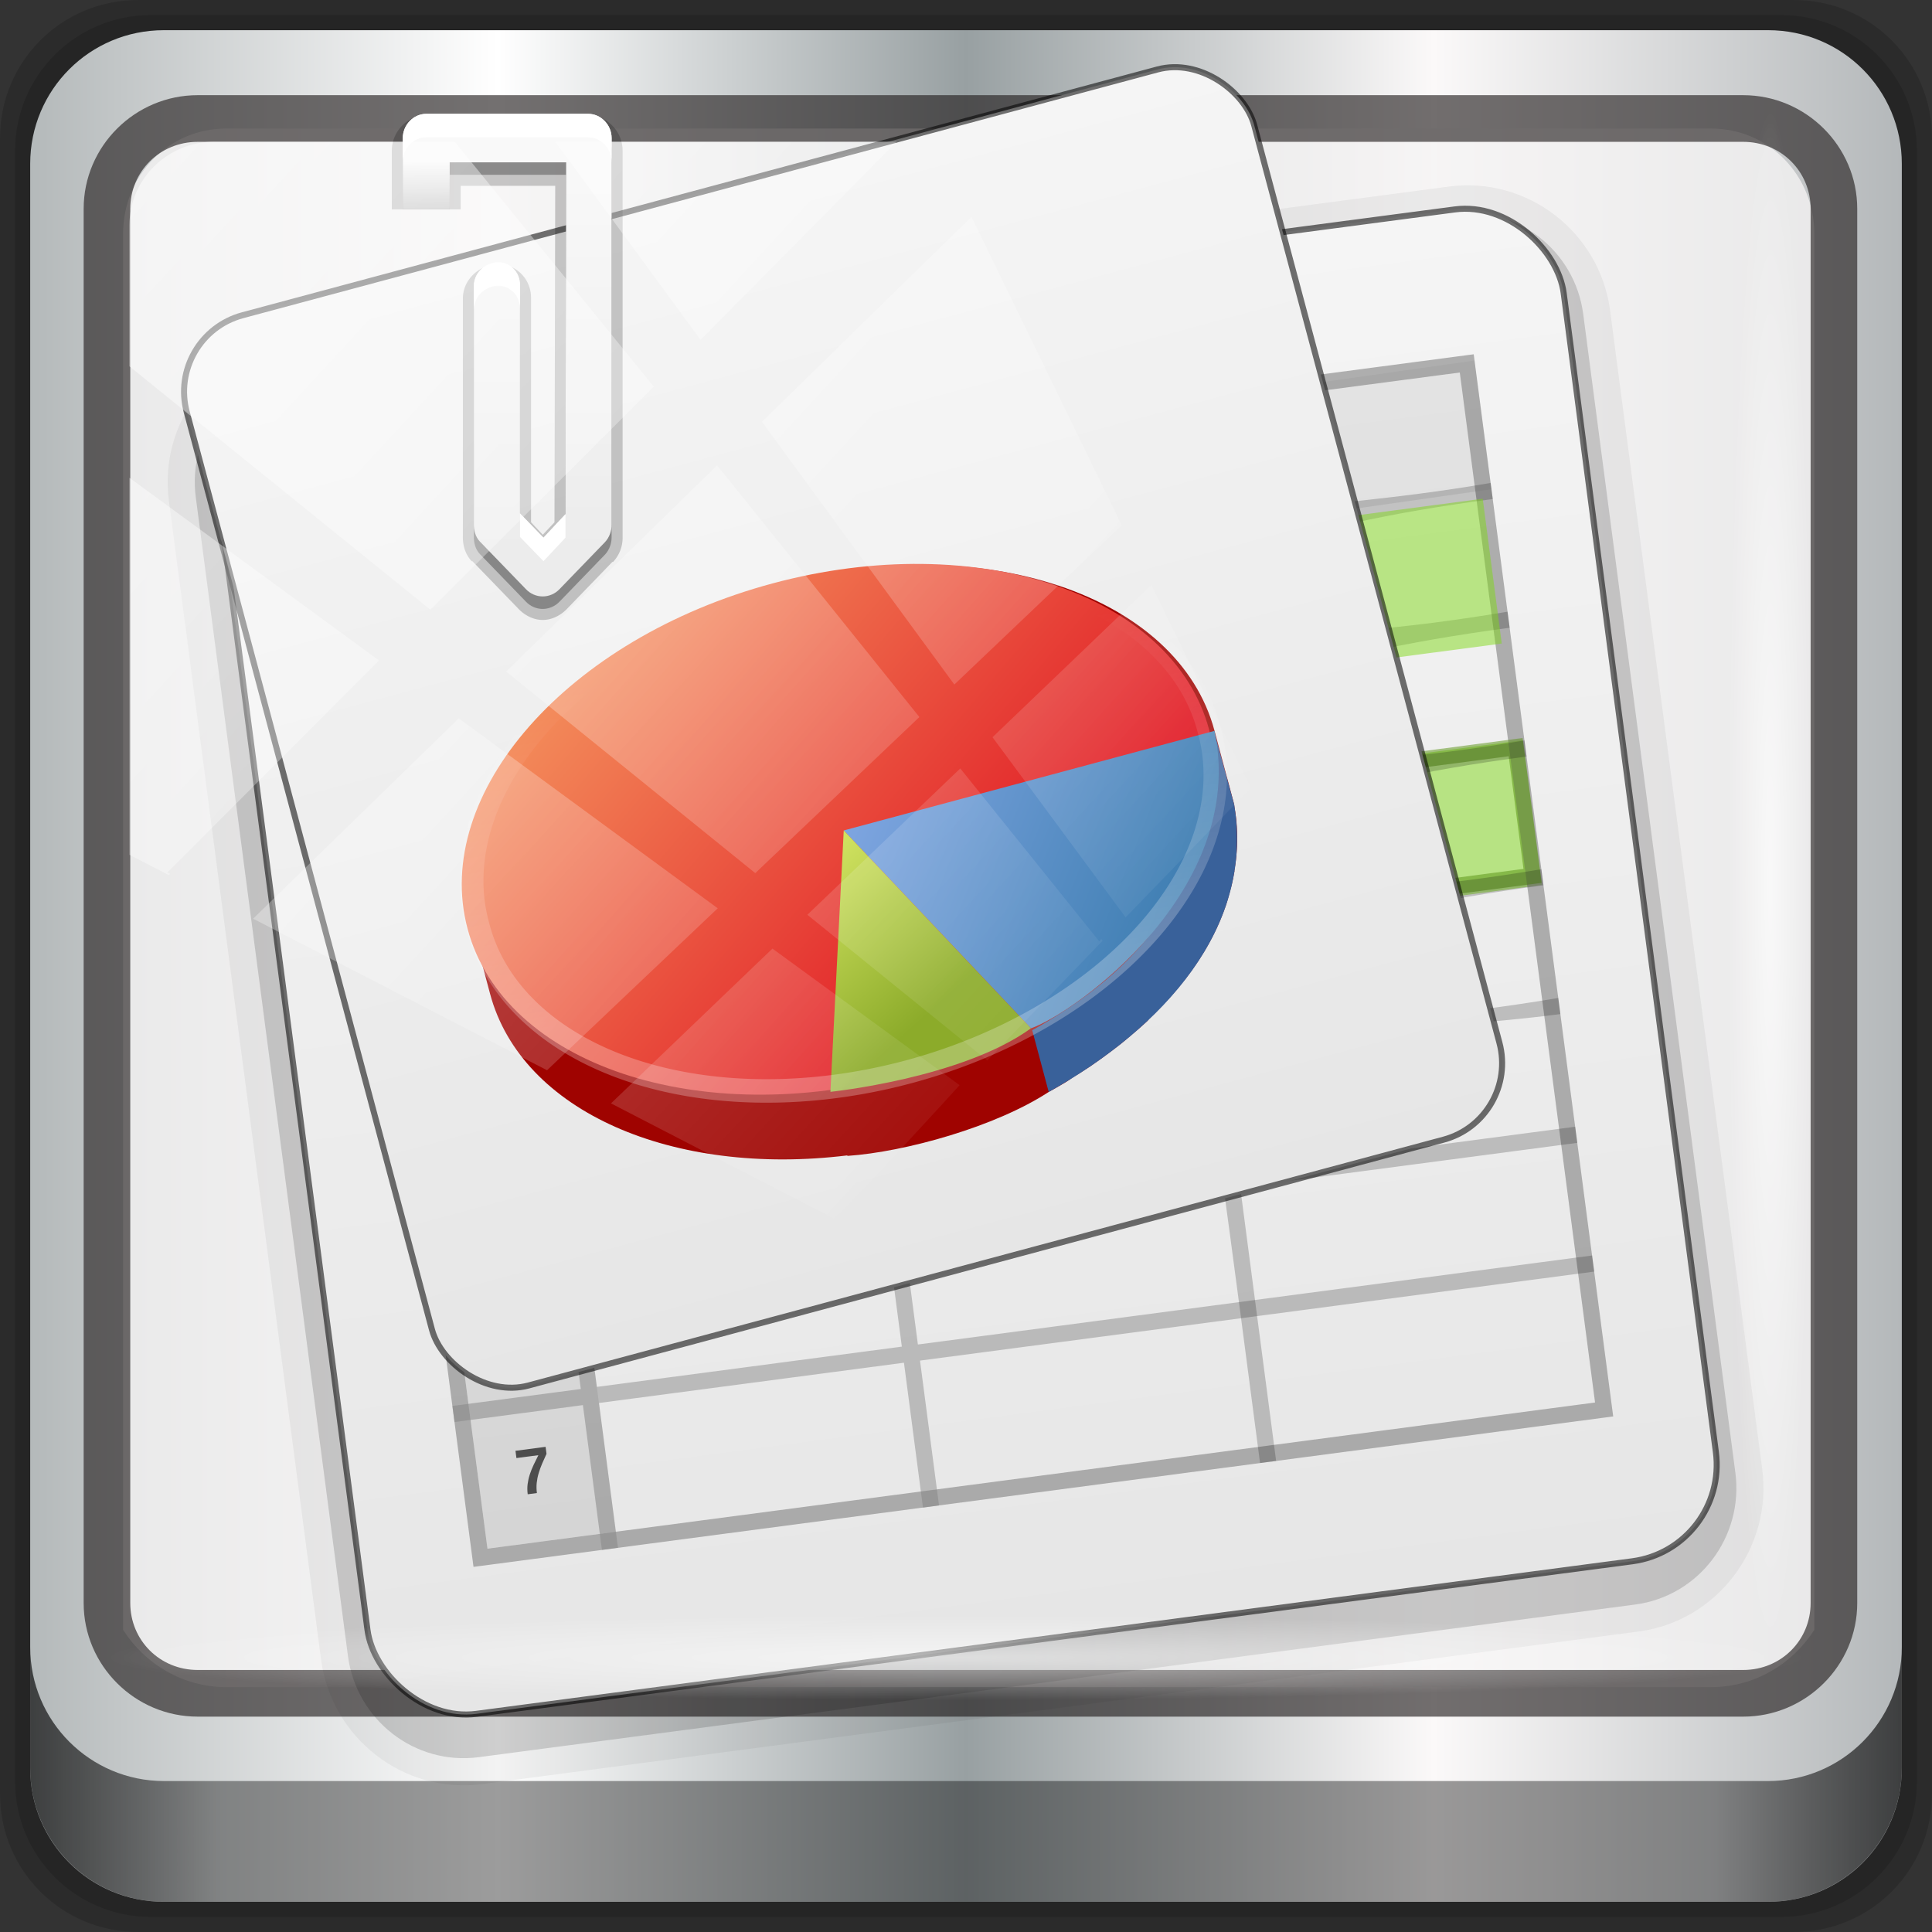 <?xml version="1.0" encoding="UTF-8" standalone="no"?>
<!-- Created with Inkscape (http://www.inkscape.org/) -->

<svg
   xmlns:dc="http://purl.org/dc/elements/1.1/"
   xmlns:cc="http://creativecommons.org/ns#"
   xmlns:rdf="http://www.w3.org/1999/02/22-rdf-syntax-ns#"
   xmlns:svg="http://www.w3.org/2000/svg"
   xmlns="http://www.w3.org/2000/svg"
   xmlns:xlink="http://www.w3.org/1999/xlink"
   xmlns:sodipodi="http://sodipodi.sourceforge.net/DTD/sodipodi-0.dtd"
   xmlns:inkscape="http://www.inkscape.org/namespaces/inkscape"
   width="96"
   height="96"
   viewBox="0 0 96 96"
   version="1.1"
   id="svg1072"
   inkscape:version="0.92.1 r15371"
   sodipodi:docname="gnome-documents.svg">
  <rect x="0" y="0" width="96" height="96" fill="#333333" stroke="none"/>
  <defs
     id="defs1066">
    <linearGradient
       y2="47"
       x2="90"
       y1="47"
       x1="6"
       gradientTransform="matrix(1.107,0,0,1.107,-4.994,-3.621)"
       gradientUnits="userSpaceOnUse"
       id="linearGradient4071"
       xlink:href="#linearGradient6139-0"
       inkscape:collect="always" />
    <linearGradient
       id="linearGradient6139-0">
      <stop
         style="stop-color:#b4b9ba;stop-opacity:1"
         offset="0"
         id="stop6141-2" />
      <stop
         id="stop6151-0"
         offset="0.25"
         style="stop-color:#ffffff;stop-opacity:1;" />
      <stop
         id="stop6147-1"
         offset="0.5"
         style="stop-color:#98a0a2;stop-opacity:1" />
      <stop
         style="stop-color:#fbf9f9;stop-opacity:1;"
         offset="0.75"
         id="stop6149-4" />
      <stop
         style="stop-color:#b4b8ba;stop-opacity:1"
         offset="1"
         id="stop6143-4" />
    </linearGradient>
    <linearGradient
       gradientUnits="userSpaceOnUse"
       y2="88.172"
       x2="94.5"
       y1="88.172"
       x1="1.5"
       id="linearGradient4129"
       xlink:href="#linearGradient3832-0-6-1-1"
       inkscape:collect="always"
       gradientTransform="translate(0.149,0.415)" />
    <linearGradient
       id="linearGradient3832-0-6-1-1">
      <stop
         id="stop3834-6-3-7-1"
         offset="0"
         style="stop-color:#000000;stop-opacity:1;" />
      <stop
         style="stop-color:#000000;stop-opacity:0.588;"
         offset="0.1"
         id="stop3872-2-4" />
      <stop
         id="stop3844-6-2-7-6"
         offset="0.9"
         style="stop-color:#000000;stop-opacity:0.588;" />
      <stop
         id="stop3836-5-0-2-9"
         offset="1"
         style="stop-color:#000000;stop-opacity:1;" />
    </linearGradient>
    <radialGradient
       r="43.199"
       fy="44.893"
       fx="13.948"
       cy="44.893"
       cx="13.948"
       gradientTransform="matrix(0.975,0,0,0.049,34.048,80.582)"
       gradientUnits="userSpaceOnUse"
       id="radialGradient7462"
       xlink:href="#linearGradient3737"
       inkscape:collect="always" />
    <linearGradient
       id="linearGradient3737">
      <stop
         id="stop3739"
         style="stop-color:#ffffff;stop-opacity:1"
         offset="0" />
      <stop
         id="stop3741"
         style="stop-color:#ffffff;stop-opacity:0"
         offset="1" />
    </linearGradient>
    <radialGradient
       r="43.199"
       fy="44.893"
       fx="13.948"
       cy="44.893"
       cx="13.948"
       gradientTransform="matrix(0.888,0,0,0.049,31.96,-90.317)"
       gradientUnits="userSpaceOnUse"
       id="radialGradient7464"
       xlink:href="#linearGradient3737"
       inkscape:collect="always" />
    <linearGradient
       y2="14.514"
       x2="50.528"
       y1="-28.642"
       x1="2.771"
       gradientUnits="userSpaceOnUse"
       id="linearGradient4767"
       xlink:href="#linearGradient3737"
       inkscape:collect="always" />
    <clipPath
       clipPathUnits="userSpaceOnUse"
       id="clipPath4156-4-1">
      <path
         style="opacity:0.6;fill:#ffffff;fill-opacity:1;stroke:none"
         d="m 27.046,-55.695 -14.214,13.321 h 0.061 l 15.653,21.771 10.231,-10.546 C 38.562,-32.302 27.468,-54.819 27.046,-55.695 Z M 9.647,-39.383 -5.241,-25.321 15.988,-7.806 26.372,-18.383 Z m 31.491,12.951 -9.741,9.714 8.945,12.458 7.781,-7.555 z m -49.84,4.379 -13.754,12.982 26.283,13.846 0.061,-0.062 -0.123,-0.062 L 13.599,-5.401 -8.702,-22.053 Z m 38.015,7.401 -9.803,9.775 11.579,9.559 7.628,-7.401 -8.669,-11.009 z m 20.187,5.674 -7.383,7.216 6.188,8.542 5.82,-6.137 z m -32.195,6.322 -9.557,9.498 13.662,7.185 7.934,-7.678 z m 23.312,2.374 -7.107,6.938 8.363,6.907 5.361,-5.674 -0.061,-0.092 -0.092,0.123 -6.464,-8.203 z m -8.73,8.542 -7.505,7.339 10.354,5.458 c 1.397,-1.321 5.675,-6.123 5.851,-6.322 z"
         id="path4158-0-8"
         inkscape:connector-curvature="0" />
    </clipPath>
    <linearGradient
       x1="48"
       y1="90"
       x2="48"
       y2="5.988"
       id="linearGradient6193-6"
       xlink:href="#linearGradient3700-8-7"
       gradientUnits="userSpaceOnUse"
       gradientTransform="matrix(0.691,0,0,0.691,-80.678,-71.643)" />
    <linearGradient
       id="linearGradient3700-8-7">
      <stop
         id="stop3702-6-4"
         style="stop-color:#e6e6e6;stop-opacity:1"
         offset="0" />
      <stop
         id="stop3704-0-6"
         style="stop-color:#f5f5f5;stop-opacity:1"
         offset="1" />
    </linearGradient>
    <linearGradient
       x1="56"
       y1="80"
       x2="56"
       y2="16"
       id="linearGradient6199-0"
       xlink:href="#linearGradient6083-2"
       gradientUnits="userSpaceOnUse"
       gradientTransform="matrix(0.685,-0.09,0.09,0.685,-102.347,-58.787)" />
    <linearGradient
       id="linearGradient6083-2">
      <stop
         id="stop6085-0"
         style="stop-color:#d5d5d5;stop-opacity:1"
         offset="0" />
      <stop
         id="stop6087-8"
         style="stop-color:#e3e3e3;stop-opacity:1"
         offset="1" />
    </linearGradient>
    <linearGradient
       x1="48"
       y1="90"
       x2="48"
       y2="5.988"
       id="linearGradient6520-0"
       xlink:href="#linearGradient3700-8-7"
       gradientUnits="userSpaceOnUse"
       gradientTransform="matrix(0.561,0,0,0.561,-90.372,120.939)" />
    <linearGradient
       x1="-26.434"
       y1="14.381"
       x2="-15.63"
       y2="30.013"
       id="linearGradient6526-0"
       xlink:href="#linearGradient6699-3-0"
       gradientUnits="userSpaceOnUse"
       gradientTransform="matrix(1.315,-0.352,0.353,1.316,49.948,-8.551)" />
    <linearGradient
       id="linearGradient6699-3-0">
      <stop
         id="stop6701-7-3"
         style="stop-color:#f7a164;stop-opacity:1"
         offset="0" />
      <stop
         id="stop6295-8"
         style="stop-color:#e11c26;stop-opacity:1"
         offset="1" />
    </linearGradient>
    <linearGradient
       x1="-19.536"
       y1="21.995"
       x2="-8.76"
       y2="30.07"
       id="linearGradient6528-7"
       xlink:href="#linearGradient6711-3-9"
       gradientUnits="userSpaceOnUse"
       gradientTransform="matrix(1.315,-0.352,0.353,1.316,50.179,-8.501)" />
    <linearGradient
       id="linearGradient6711-3-9">
      <stop
         id="stop6713-9-4"
         style="stop-color:#8badea;stop-opacity:1"
         offset="0" />
      <stop
         id="stop6715-2-6"
         style="stop-color:#3b7caf;stop-opacity:1"
         offset="1" />
    </linearGradient>
    <linearGradient
       x1="-17.863"
       y1="30.828"
       x2="-20.822"
       y2="25.015"
       id="linearGradient6530-8"
       xlink:href="#linearGradient6719-4-1"
       gradientUnits="userSpaceOnUse"
       gradientTransform="matrix(1.315,-0.352,0.353,1.316,50.179,-8.502)" />
    <linearGradient
       id="linearGradient6719-4-1">
      <stop
         id="stop6721-4-2"
         style="stop-color:#8cab2a;stop-opacity:1"
         offset="0" />
      <stop
         id="stop6723-4-7"
         style="stop-color:#d7e866;stop-opacity:1"
         offset="1" />
    </linearGradient>
    <linearGradient
       x1="-20.75"
       y1="29"
       x2="-19.5"
       y2="18.75"
       id="linearGradient6532-2"
       xlink:href="#linearGradient3737"
       gradientUnits="userSpaceOnUse"
       gradientTransform="matrix(1.327,-0.356,0.356,1.329,50.321,-8.891)" />
    <linearGradient
       x1="22"
       y1="22"
       x2="22"
       y2="2"
       id="linearGradient6745-2"
       xlink:href="#linearGradient6739-8"
       gradientUnits="userSpaceOnUse"
       gradientTransform="translate(-93.153,-69.966)" />
    <linearGradient
       id="linearGradient6739-8">
      <stop
         id="stop6741-4"
         style="stop-color:#ebebeb;stop-opacity:1"
         offset="0" />
      <stop
         id="stop6743-2"
         style="stop-color:#fafafa;stop-opacity:1"
         offset="1" />
    </linearGradient>
    <linearGradient
       x1="17"
       y1="5"
       x2="19"
       y2="5"
       id="linearGradient6797-5"
       xlink:href="#linearGradient6791-1"
       gradientUnits="userSpaceOnUse"
       gradientTransform="translate(46.966,-80.153)" />
    <linearGradient
       id="linearGradient6791-1">
      <stop
         id="stop6793-2"
         style="stop-color:#000000;stop-opacity:1"
         offset="0" />
      <stop
         id="stop6795-9"
         style="stop-color:#000000;stop-opacity:0"
         offset="1" />
    </linearGradient>
  </defs>
  <sodipodi:namedview
     id="base"
     pagecolor="#ffffff"
     bordercolor="#666666"
     borderopacity="1.0"
     inkscape:pageopacity="0.0"
     inkscape:pageshadow="2"
     inkscape:zoom="6.2772414"
     inkscape:cx="48.654247"
     inkscape:cy="44.557005"
     inkscape:document-units="px"
     inkscape:current-layer="g2574"
     showgrid="false"
     inkscape:showpageshadow="false"
     units="px"
     inkscape:lockguides="false"
     inkscape:window-width="1280"
     inkscape:window-height="972"
     inkscape:window-x="0"
     inkscape:window-y="26"
     inkscape:window-maximized="1" />
  <g
     inkscape:label="Livello 1"
     inkscape:groupmode="layer"
     id="layer1"
     transform="translate(0,-1026.52)">
    <g
       transform="translate(-0.149,1026.105)"
       style="display:inline"
       id="g2574">
      <path
         inkscape:connector-curvature="0"
         id="path3288"
         d="M 89.292,0.415 H 7.006 c -3.799,0 -6.857,3.058 -6.857,6.857 V 89.558 c 0,3.799 3.058,6.857 6.857,6.857 H 89.292 c 3.799,0 6.857,-3.058 6.857,-6.857 V 7.272 c 0,-3.799 -3.058,-6.857 -6.857,-6.857 z"
         style="display:inline;opacity:0.15;fill:#000000;fill-opacity:1;fill-rule:nonzero;stroke:none" />
      <path
         style="display:inline;opacity:0.15;fill:#000000;fill-opacity:1;fill-rule:nonzero;stroke:none"
         d="M 88.649,1.165 H 7.649 c -3.739,0 -6.75,3.01 -6.75,6.75 V 88.915 c 0,3.74 3.011,6.75 6.75,6.75 H 88.649 c 3.74,0 6.75,-3.01 6.75,-6.75 V 7.915 c 0,-3.739 -3.01,-6.75 -6.75,-6.75 z"
         id="path4085"
         inkscape:connector-curvature="0" />
      <path
         inkscape:connector-curvature="0"
         id="rect4251-1"
         d="M 88.006,1.915 H 8.292 c -3.68,0 -6.643,2.963 -6.643,6.643 V 88.272 c 0,3.68 2.963,6.643 6.643,6.643 H 88.006 c 3.68,0 6.643,-2.963 6.643,-6.643 V 8.558 c 0,-3.68 -2.963,-6.643 -6.643,-6.643 z"
         style="display:inline;fill:url(#linearGradient4071);fill-opacity:1;fill-rule:nonzero;stroke:none" />
      <path
         sodipodi:nodetypes="sscccsccscccsss"
         inkscape:connector-curvature="0"
         id="path3400-6"
         d="m 11.39,6.802 c -2.856,0 -5.124,2.315 -5.124,5.23 v 21.674 7.323 40.373 c 1.097,1.704 2.969,2.844 5.124,2.844 h 4.099 65.589 4.099 c 2.155,0 4.027,-1.14 5.124,-2.844 V 41.029 33.706 12.033 c 0,-2.916 -2.268,-5.23 -5.124,-5.23 z"
         style="display:inline;opacity:0.779;fill:#f5f3f3;fill-opacity:1;fill-rule:nonzero;stroke:none;stroke-width:1.035" />
      <path
         style="color:#000000;font-style:normal;font-variant:normal;font-weight:normal;font-stretch:normal;font-size:medium;line-height:normal;font-family:Sans;-inkscape-font-specification:Sans;text-indent:0;text-align:start;text-decoration:none;text-decoration-line:none;letter-spacing:normal;word-spacing:normal;text-transform:none;writing-mode:lr-tb;direction:ltr;baseline-shift:baseline;text-anchor:start;display:inline;overflow:visible;visibility:visible;fill:#241f1f;fill-opacity:0.633;stroke:none;stroke-width:2.376;marker:none;enable-background:accumulate"
         d="m 9.974,5.144 c -3.117,0 -5.668,2.54 -5.668,5.646 v 69.278 c 0,3.106 2.551,5.646 5.668,5.646 H 86.766 c 3.117,0 5.668,-2.54 5.668,-5.646 V 10.79 c 0,-3.106 -2.551,-5.646 -5.668,-5.646 z m 0,2.319 H 86.766 c 1.888,0 3.352,1.48 3.352,3.327 v 69.278 c 0,1.846 -1.464,3.327 -3.352,3.327 H 9.974 c -1.888,0 -3.352,-1.48 -3.352,-3.327 V 10.79 c 0,-1.846 1.464,-3.327 3.352,-3.327 z"
         id="path4989"
         inkscape:connector-curvature="0" />
      <g
         transform="matrix(1.165,0,0,1.168,108.882,85.53)"
         style="display:inline"
         id="g1424">
        <path
           style="font-style:normal;font-variant:normal;font-weight:normal;font-stretch:normal;font-size:28.548px;line-height:120%;font-family:'DejaVu Serif';-inkscape-font-specification:'DejaVu Serif';text-align:start;writing-mode:lr-tb;text-anchor:start;display:inline;fill:#2c5aa0;fill-opacity:1;stroke:none"
           id="text2412"
           inkscape:connector-curvature="0"
           d="m -67.27,-43.606 h 7.639 l -3.819,-9.897 -3.819,9.897 m -5.882,7.541 v -1.478 h 1.826 l 7.416,-19.334 h 2.342 l 7.43,19.334 h 2.049 v 1.478 h -7.569 v -1.478 h 2.314 l -1.742,-4.572 h -8.754 l -1.742,4.572 h 2.286 v 1.478 h -5.855" />
        <path
           inkscape:connector-curvature="0"
           style="display:inline;opacity:0.05;fill:#000000;fill-opacity:1;fill-rule:nonzero;stroke:none"
           id="path6324"
           d="m -80.856,-58.441 c -3.34,0.44 -5.713,3.532 -5.273,6.872 l 6.49,49.293 c 0.439,3.338 3.521,5.746 6.876,5.304 l 49.324,-6.494 c 3.355,-0.442 5.709,-3.565 5.269,-6.903 l -6.49,-49.293 c -0.44,-3.34 -3.532,-5.713 -6.872,-5.273 z" />
        <path
           inkscape:connector-curvature="0"
           style="display:inline;opacity:0.15;fill:#000000;fill-opacity:1;fill-rule:nonzero;stroke:none"
           id="path6320"
           d="m -80.705,-57.295 c -2.721,0.358 -4.636,2.854 -4.278,5.575 l 6.49,49.293 c 0.358,2.721 2.85,4.668 5.579,4.309 l 49.324,-6.494 c 2.729,-0.359 4.632,-2.885 4.274,-5.606 l -6.49,-49.293 c -0.358,-2.721 -2.854,-4.636 -5.575,-4.278 z" />
        <rect
           transform="rotate(-7.5)"
           width="58.007"
           height="58.007"
           rx="4.143"
           ry="4.143"
           x="-76.534"
           y="-67.499"
           id="rect2419-8"
           style="display:inline;fill:url(#linearGradient6193-6);fill-opacity:1;fill-rule:nonzero;stroke:#000000;stroke-width:0.257;stroke-miterlimit:4;stroke-dasharray:none;stroke-opacity:0.551" />
        <path
           d="m -78.312,-50.807 0.631,4.793 5.138,39.025 5.477,-0.721 -5.048,-38.341 42.386,-6.006 -0.721,-5.477 -43.071,6.096 z"
           inkscape:connector-curvature="0"
           id="rect6070"
           style="color:#000000;display:inline;overflow:visible;visibility:visible;fill:url(#linearGradient6199-0);fill-opacity:1;fill-rule:nonzero;stroke:none;stroke-width:0.691;marker:none;enable-background:accumulate" />
        <rect
           transform="rotate(-7.5)"
           width="14.502"
           height="6.215"
           x="-37.232"
           y="-44.736"
           id="rect6095"
           style="color:#000000;display:inline;overflow:visible;visibility:visible;opacity:0.5;fill:#80d818;fill-opacity:1;fill-rule:nonzero;stroke:none;stroke-width:0.691;marker:none;enable-background:accumulate" />
        <path
           sodipodi:nodetypes="ccccccccccccccccccccccccccc"
           d="m -69.282,-19.259 -5.477,0.721 0.09,0.685 5.477,-0.721 0.631,4.793 -5.477,0.721 0.09,0.685 5.477,-0.721 0.811,6.162 0.685,-0.09 -0.811,-6.162 13.008,-1.713 0.811,6.162 0.685,-0.09 -0.811,-6.162 14.378,-1.893 -0.09,-0.685 -14.378,1.893 -0.631,-4.793 c -13.783,1.118 -14.468,1.208 -14.468,1.208 z m 0.685,-0.09 c 0.09,0.685 0,0 0,0 z m 0.09,0.685 13.008,-1.713 0.631,4.793 -13.008,1.713 z"
           inkscape:connector-curvature="0"
           id="rect6029"
           style="color:#000000;display:inline;overflow:visible;visibility:visible;opacity:0.2;fill:#000000;stroke:none;stroke-width:0.691;marker:none;enable-background:accumulate" />
        <path
           d="m -79.086,-51.401 0.045,0.342 5.859,44.503 0.045,0.342 0.342,-0.045 47.926,-6.31 0.342,-0.045 -0.045,-0.342 -5.859,-44.503 -0.045,-0.342 -0.342,0.045 -47.926,6.31 z m 0.775,0.595 47.241,-6.219 5.769,43.818 -47.241,6.219 z"
           inkscape:connector-curvature="0"
           id="rect6027"
           style="color:#000000;font-style:normal;font-variant:normal;font-weight:normal;font-stretch:normal;font-size:medium;line-height:normal;font-family:'Abandoned Bitplane';-inkscape-font-specification:'Abandoned Bitplane';text-indent:0;text-align:start;text-decoration:none;text-decoration-line:none;letter-spacing:normal;word-spacing:normal;text-transform:none;writing-mode:lr-tb;direction:ltr;text-anchor:start;display:inline;overflow:visible;visibility:visible;opacity:0.6;fill:#808080;fill-opacity:1;stroke:none;stroke-width:0.691;marker:none;enable-background:accumulate" />
        <path
           id="path6160"
           inkscape:connector-curvature="0"
           d="m -70.023,-11.023 c -0.067,0.145 -0.13,0.285 -0.189,0.421 -0.058,0.136 -0.107,0.271 -0.147,0.406 -0.04,0.134 -0.067,0.27 -0.082,0.409 -0.014,0.138 -0.012,0.282 0.008,0.432 l -0.392,0.052 c -0.02,-0.149 -0.021,-0.292 -0.004,-0.431 0.018,-0.139 0.049,-0.277 0.093,-0.412 0.044,-0.135 0.098,-0.27 0.162,-0.405 0.064,-0.135 0.132,-0.274 0.204,-0.415 l -0.936,0.123 -0.041,-0.309 1.285,-0.169 0.039,0.298"
           style="font-style:normal;font-variant:normal;font-weight:bold;font-stretch:normal;font-size:medium;line-height:125%;font-family:'Liberation Sans';-inkscape-font-specification:'Abandoned Bitplane Bold';text-align:center;writing-mode:lr-tb;text-anchor:middle;fill:#4d4d4d;fill-opacity:1;stroke:none;stroke-width:0.691" />
        <path
           d="m -43.453,-39.493 0.811,6.162 15.062,-1.983 -0.811,-6.162 z m 0.775,0.595 13.693,-1.803 0.631,4.793 -13.693,1.803 z"
           inkscape:connector-curvature="0"
           id="rect6168"
           style="color:#000000;display:inline;overflow:visible;visibility:visible;opacity:0.5;fill:#569110;fill-opacity:1;fill-rule:nonzero;stroke:none;stroke-width:0.691;marker:none;enable-background:accumulate" />
        <path
           sodipodi:nodetypes="ccccccccccccccccccccccccccc"
           d="m -40.4,-16.793 0.811,6.162 0.685,-0.09 -0.811,-6.162 14.378,-1.893 -0.09,-0.685 -14.378,1.893 -0.631,-4.793 14.378,-1.893 -0.09,-0.685 -14.378,1.893 c -3.11,-6.478 5.816,-5.641 13.747,-6.685 l -0.09,-0.685 c -18.164,3.045 -18.872,-2.391 -0.631,-4.793 l -0.09,-0.685 c -18.164,3.045 -18.872,-2.391 -0.631,-4.793 l -0.09,-0.685 c -18.164,3.045 -18.872,-2.391 -0.631,-4.793 l -0.09,-0.685 c -18.164,3.045 -18.872,-2.391 -0.631,-4.793 l -0.09,-0.685 c -17.215,2.96 -15.831,-3.857 -10.646,35.531 z m -0.811,-6.162 c -4.065,-32.83 -2.893,-26.809 0,0 z m 0.09,0.685 0.631,4.793 z"
           inkscape:connector-curvature="0"
           id="path6152"
           style="color:#000000;display:inline;overflow:visible;visibility:visible;opacity:0.2;fill:#000000;stroke:none;stroke-width:0.691;marker:none;enable-background:accumulate" />
        <rect
           style="color:#000000;display:inline;overflow:visible;visibility:visible;opacity:0.5;fill:#80d818;fill-opacity:1;fill-rule:nonzero;stroke:none;stroke-width:0.691;marker:none;enable-background:accumulate"
           id="rect1389"
           y="-55.142"
           x="-37.594"
           height="6.215"
           width="14.502"
           transform="rotate(-7.5)" />
        <rect
           transform="rotate(-15,-781.238,29.947)"
           style="display:inline;fill:url(#linearGradient6520-0);fill-opacity:1;fill-rule:nonzero;stroke:#000000;stroke-width:0.257;stroke-miterlimit:4;stroke-dasharray:none;stroke-opacity:0.551"
           id="rect2419-1"
           y="124.306"
           x="-87.005"
           ry="3.367"
           rx="3.367"
           height="47.136"
           width="47.136" />
        <g
           transform="translate(-91.642,-67.789)"
           id="g1385"
           style="display:inline">
          <path
             d="M 31.491,19.771 C 22.758,22.111 16.934,28.699 18.483,34.477 l 0.729,2.72 c 1.347,5.026 7.825,7.779 15.237,6.873 l 0.005,0.021 c 2.471,-0.169 6.331,-1.246 8.584,-2.72 0.246,-0.137 0.486,-0.271 0.727,-0.416 0.059,-0.035 0.11,-0.076 0.169,-0.111 0.032,-0.02 0.06,-0.049 0.092,-0.069 0.269,-0.165 0.537,-0.327 0.793,-0.5 0.07,-0.047 0.135,-0.095 0.204,-0.143 0.217,-0.151 0.421,-0.299 0.628,-0.455 0.179,-0.134 0.357,-0.268 0.531,-0.407 0.092,-0.075 0.18,-0.151 0.27,-0.227 0.272,-0.227 0.55,-0.463 0.805,-0.702 0.026,-0.025 0.04,-0.059 0.066,-0.084 1.498,-1.421 2.664,-3.033 3.274,-4.831 0.065,-0.183 0.109,-0.367 0.161,-0.551 0.026,-0.095 0.055,-0.19 0.078,-0.286 0.05,-0.2 0.089,-0.408 0.124,-0.608 0.001,-0.006 -0.007,-0.014 -0.005,-0.021 0.052,-0.302 0.092,-0.61 0.109,-0.913 0.002,-0.044 0.006,-0.09 0.008,-0.135 0.021,-0.553 -0.009,-1.103 -0.111,-1.649 -0.007,-0.044 -0.005,-0.085 -0.013,-0.129 L 50.839,28.723 50.11,26.003 c -1.548,-5.778 -9.885,-8.572 -18.619,-6.232 z"
             inkscape:connector-curvature="0"
             id="path4138"
             style="display:inline;opacity:1;fill:#9f0300;fill-opacity:1;fill-rule:nonzero;stroke:none;stroke-width:0.581" />
          <path
             d="m 49.88,25.959 c 1.548,5.778 -4.276,12.358 -13.01,14.699 -8.734,2.34 -17.069,-0.446 -18.617,-6.224 -1.548,-5.778 4.278,-12.359 13.011,-14.699 8.734,-2.34 17.068,0.446 18.616,6.224 z"
             inkscape:connector-curvature="0"
             id="path4142"
             style="display:inline;fill:url(#linearGradient6526-0);fill-opacity:1;fill-rule:nonzero;stroke:none;stroke-width:0.581" />
          <path
             d="M 50.949,29.14 50.165,26.294 c -0.128,6.383 -3.311,9.925 -7.83,12.452 l 0.703,2.625 c 4.893,-2.727 8.783,-6.992 7.911,-12.231 v 0 z"
             inkscape:connector-curvature="0"
             id="path4144"
             style="display:inline;fill:#39619a;fill-opacity:1;fill-rule:nonzero;stroke:none;stroke-width:0.581" />
          <path
             d="M 50.11,26.009 C 51.539,32.791 44.096,38.052 42.281,38.663 l -7.985,-8.417 15.813,-4.237 6.74e-4,-1.8e-4 z"
             inkscape:connector-curvature="0"
             id="path4146"
             style="display:inline;fill:url(#linearGradient6528-7);fill-opacity:1;fill-rule:nonzero;stroke:none;stroke-width:0.581" />
          <path
             d="m 34.296,30.247 7.985,8.416 c -2.939,2.126 -8.553,2.703 -8.553,2.703 z"
             inkscape:connector-curvature="0"
             id="path4150"
             style="display:inline;fill:url(#linearGradient6530-8);fill-opacity:1;fill-rule:nonzero;stroke:none;stroke-width:0.581" />
          <path
             d="m 49.88,25.959 a 10.667,16.145 75 1 1 -31.189,8.357 10.667,16.145 75 1 1 31.189,-8.357 z"
             id="path4152"
             style="color:#000000;display:block;overflow:visible;visibility:visible;opacity:0.25;fill:none;stroke:url(#linearGradient6532-2);stroke-width:1;stroke-linecap:butt;stroke-linejoin:miter;stroke-miterlimit:4;stroke-dasharray:none;stroke-dashoffset:0;stroke-opacity:1;marker:none"
             inkscape:connector-curvature="0" />
        </g>
        <path
           style="display:inline;opacity:0.2;fill:#000000;fill-opacity:1;stroke:none"
           id="path6753"
           inkscape:connector-curvature="0"
           d="m -75.153,-67.966 c -0.804,9.27e-4 -1.468,0.692 -1.469,1.5 v 1.031 1.469 h 2.938 v -1 h 0.438 3.594 l -0.031,14.312 -0.5,0.531 -0.5,-0.531 v -9.531 c 0.007,-0.51 -0.244,-0.982 -0.688,-1.25 -0.47,-0.284 -1.067,-0.23 -1.5,0.031 -0.432,0.261 -0.726,0.716 -0.719,1.25 v 10.094 c -0.009,0.361 0.085,0.752 0.375,1.062 a 0.455,0.455 0 0 0 0.031,0 l 1.969,2.031 c 0.273,0.282 0.643,0.469 1.031,0.469 0.387,-4.07e-4 0.758,-0.187 1.031,-0.469 l 1.938,-2 a 0.455,0.455 0 0 0 0.031,0 c 0.273,-0.292 0.415,-0.668 0.406,-1.062 v -16.438 c 7.04e-4,-0.809 -0.663,-1.501 -1.469,-1.5 z" />
        <path
           style="display:inline;opacity:0.3;fill:#000000;fill-opacity:1;stroke:none"
           id="path6747"
           inkscape:connector-curvature="0"
           d="m -75.153,-67.497 c -0.544,6.27e-4 -0.999,0.468 -1,1.031 v 1.031 1.469 h 2 v -1.469 h 0.906 4.062 l -0.031,14.969 -0.938,1 -1,-1.031 v -9.688 c 0.005,-0.368 -0.162,-0.69 -0.469,-0.875 -0.307,-0.185 -0.693,-0.154 -1,0.031 -0.307,0.186 -0.505,0.507 -0.5,0.875 v 10.094 c -0.006,0.273 0.067,0.554 0.25,0.75 l 1.969,2.031 c 0.185,0.198 0.452,0.313 0.719,0.312 0.267,-2.81e-4 0.533,-0.114 0.719,-0.312 l 1.938,-2 c 0.184,-0.196 0.287,-0.477 0.281,-0.75 v -16.438 c 4.9e-4,-0.563 -0.456,-1.032 -1,-1.031 z" />
        <path
           style="display:inline;fill:url(#linearGradient6745-2);fill-opacity:1;stroke:none"
           id="Symbol"
           inkscape:connector-curvature="0"
           d="m -75.153,-68.029 c -0.544,6.27e-4 -0.999,0.468 -1,1.031 v 1.031 2 h 2 v -2 h 0.906 4.062 l -0.031,14.969 -0.938,1 -1,-1.031 v -9.688 c 0.005,-0.368 -0.162,-0.69 -0.469,-0.875 -0.307,-0.185 -0.693,-0.154 -1,0.031 -0.307,0.186 -0.505,0.507 -0.5,0.875 v 10.094 c -0.006,0.273 0.067,0.554 0.25,0.75 l 1.969,2.031 c 0.185,0.198 0.452,0.313 0.719,0.312 0.267,-2.81e-4 0.533,-0.114 0.719,-0.312 l 1.938,-2 c 0.184,-0.196 0.287,-0.477 0.281,-0.75 v -16.438 c 4.9e-4,-0.563 -0.456,-1.032 -1,-1.031 z" />
        <path
           style="display:inline;fill:#ffffff;fill-opacity:1;stroke:none"
           id="path6759"
           inkscape:connector-curvature="0"
           d="m -75.153,-68.029 c -0.544,6.27e-4 -0.999,0.468 -1,1.031 v 1 c 6.11e-4,-0.563 0.456,-1.031 1,-1.031 h 6.906 c 0.544,-5.3e-4 1,0.468 1,1.031 v -1 c 4.9e-4,-0.563 -0.456,-1.032 -1,-1.031 z m 3.031,6.312 c -0.173,0.008 -0.346,0.063 -0.5,0.156 -0.307,0.186 -0.505,0.507 -0.5,0.875 v 1 c -0.005,-0.368 0.193,-0.689 0.5,-0.875 0.307,-0.186 0.693,-0.216 1,-0.031 0.307,0.185 0.474,0.507 0.469,0.875 v -1 c 0.005,-0.368 -0.162,-0.69 -0.469,-0.875 -0.153,-0.093 -0.327,-0.133 -0.5,-0.125 z m 0.969,10.688 v 1 l 1,1.031 0.938,-1 v -1 l -0.938,1 z" />
        <rect
           style="color:#000000;display:inline;overflow:visible;visibility:visible;opacity:0.2;fill:url(#linearGradient6797-5);fill-opacity:1;fill-rule:nonzero;stroke:none;stroke-width:0.3;marker:none;enable-background:accumulate"
           id="rect6789"
           transform="rotate(-90)"
           y="-76.153"
           x="63.966"
           height="2"
           width="2" />
      </g>
      <path
         id="path4118"
         d="m 1.649,82.259 v 6 c 0,3.68 2.976,6.656 6.656,6.656 H 87.993 c 3.68,0 6.656,-2.976 6.656,-6.656 v -6 c 0,3.68 -2.976,6.656 -6.656,6.656 H 8.305 c -3.68,0 -6.656,-2.976 -6.656,-6.656 z"
         style="display:inline;opacity:0.658;fill:url(#linearGradient4129);fill-opacity:1;fill-rule:nonzero;stroke:none"
         inkscape:connector-curvature="0" />
      <rect
         ry="4.25"
         rx="0"
         y="80.665"
         x="5.524"
         height="4.25"
         width="84.25"
         id="rect4131"
         style="opacity:0.55;fill:url(#radialGradient7462);fill-opacity:1;stroke:none" />
      <rect
         transform="rotate(90)"
         style="opacity:0.669;fill:url(#radialGradient7464);fill-opacity:1;stroke:none"
         id="rect4141"
         width="76.75"
         height="4.25"
         x="5.975"
         y="-90.234"
         rx="0"
         ry="4.25" />
      <rect
         clip-path="url(#clipPath4156-4-1)"
         ry="3.957"
         rx="3.957"
         y="-30"
         x="2"
         height="69.024"
         width="75.966"
         id="rect4146"
         style="opacity:0.508;fill:url(#linearGradient4767);fill-opacity:1;stroke:none"
         transform="matrix(1.069,0,0,1.048,4.444,38.894)" />
    </g>
  </g>
</svg>
